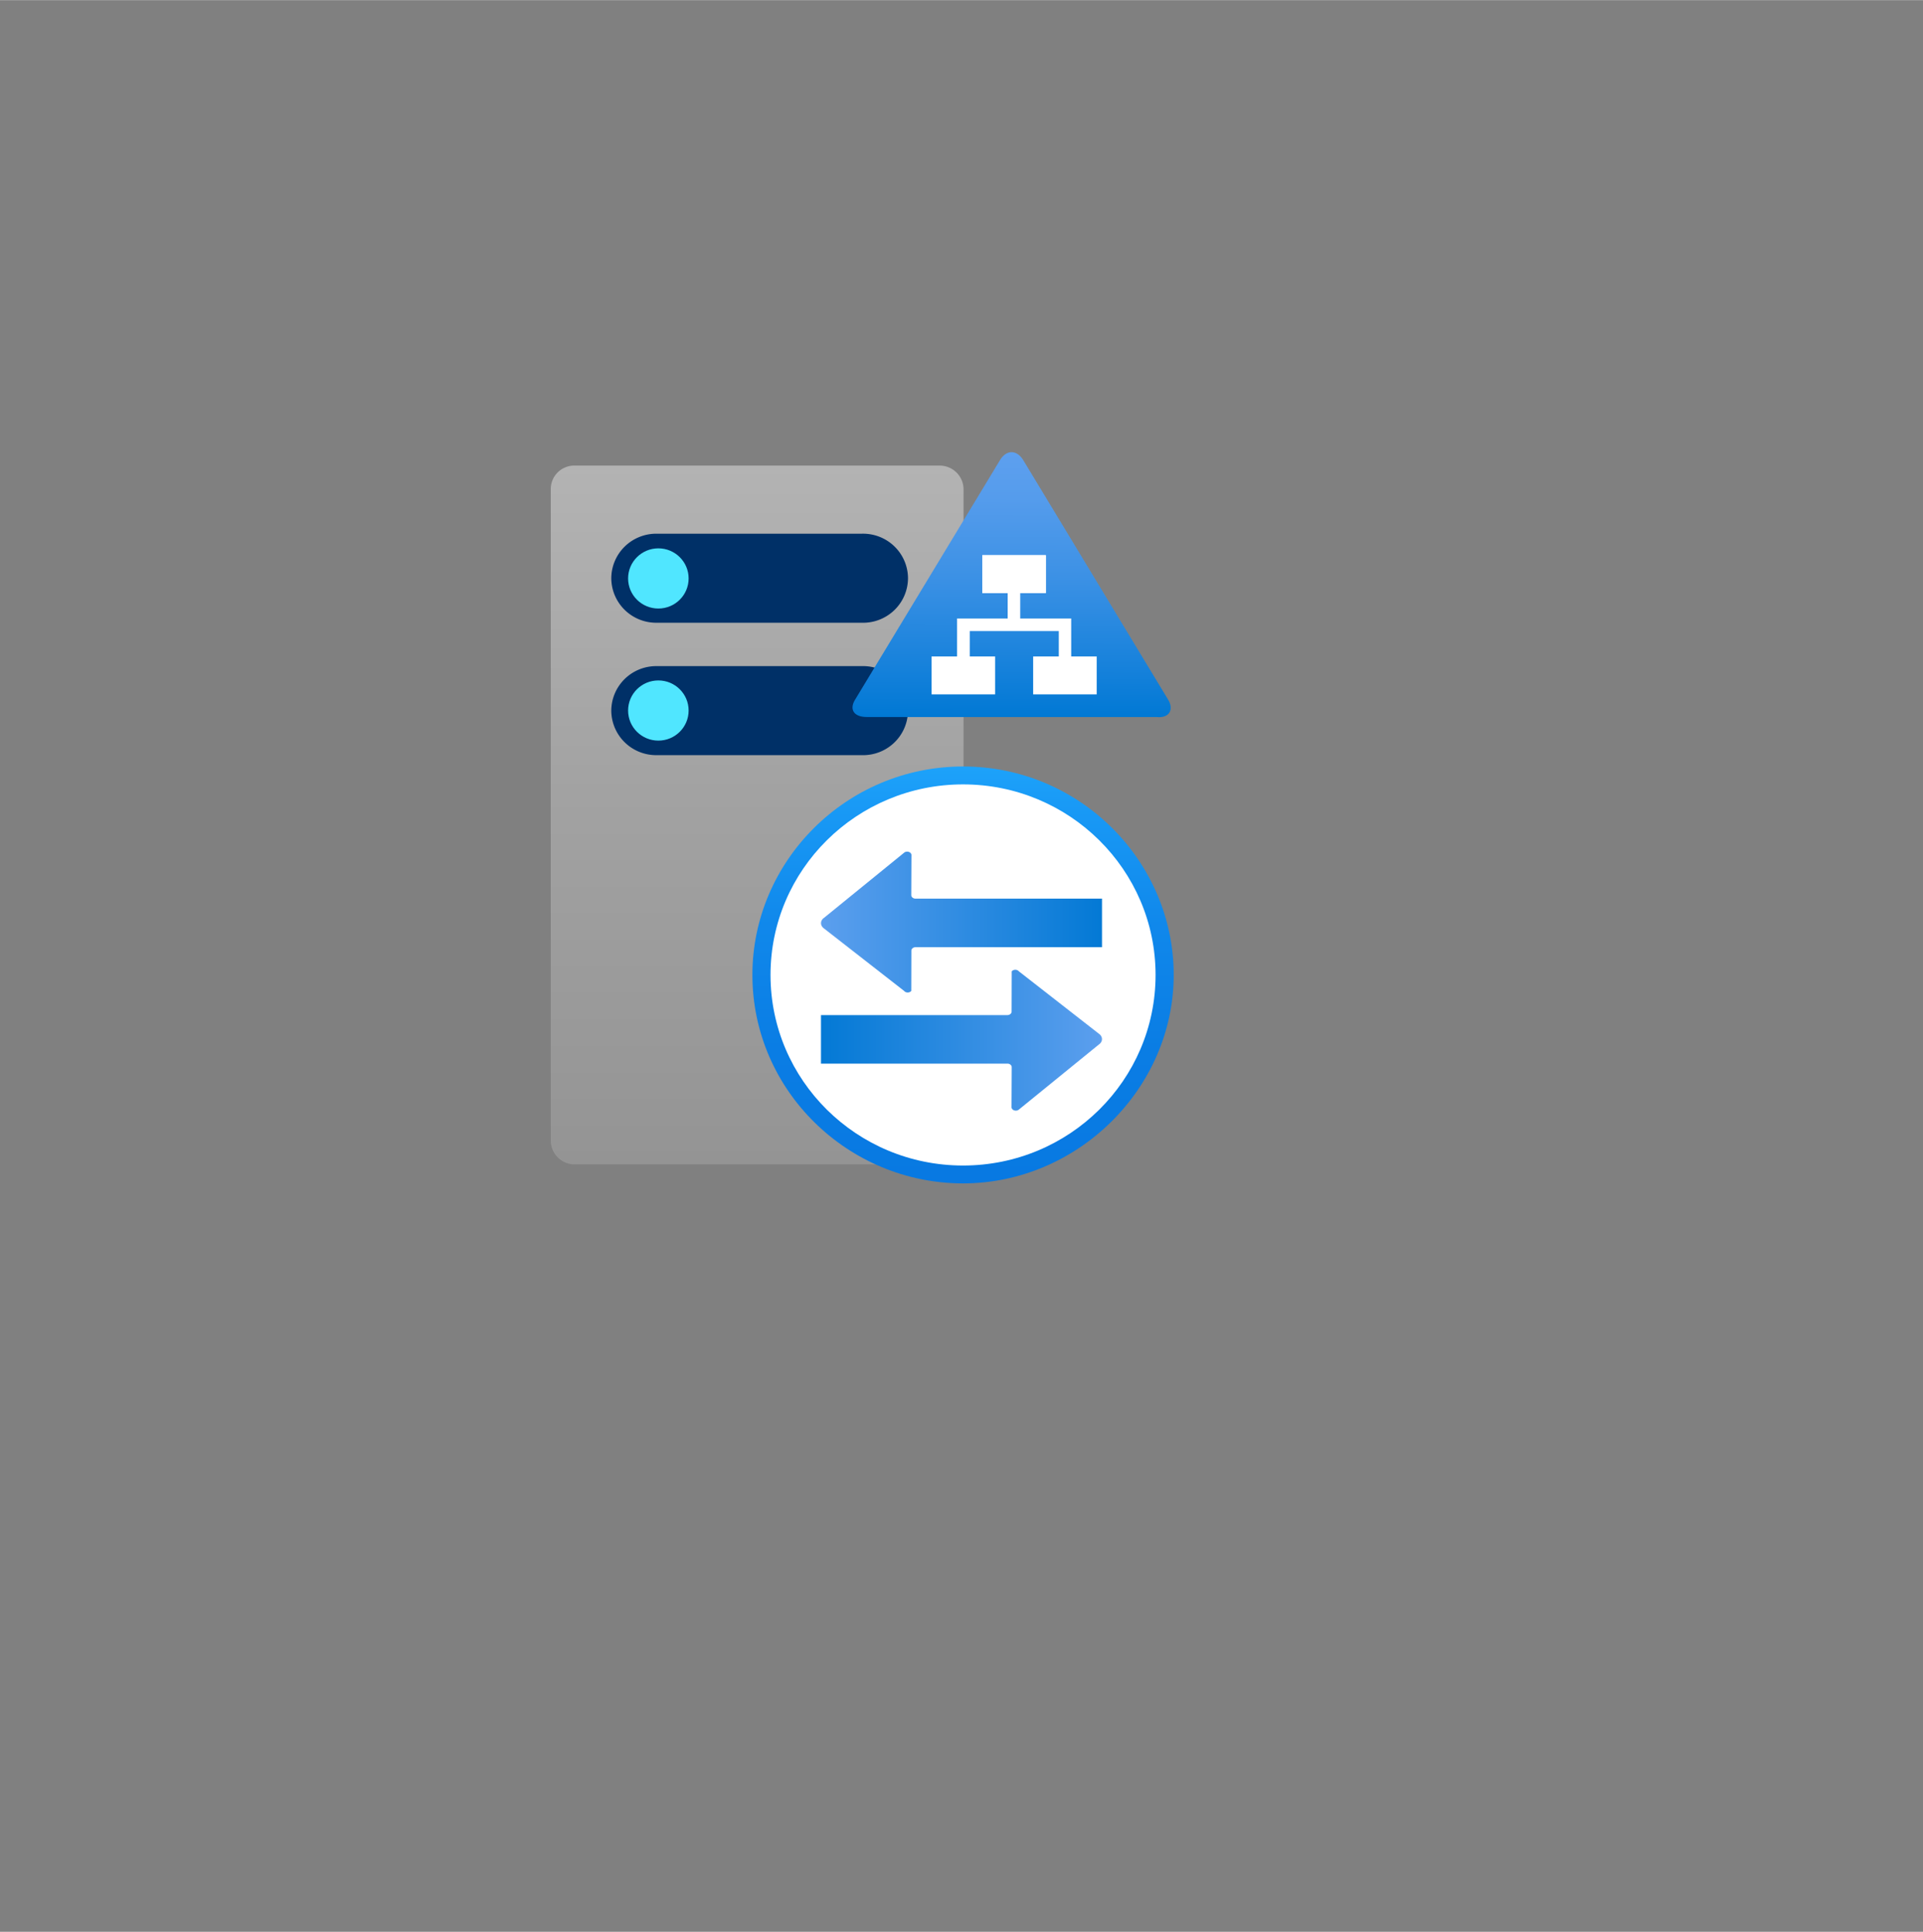 <?xml version="1.0" encoding="UTF-8" standalone="no"?>
<!DOCTYPE svg PUBLIC "-//W3C//DTD SVG 1.1//EN" "http://www.w3.org/Graphics/SVG/1.1/DTD/svg11.dtd">
<!-- Generated by Microsoft Visio, SVG Export Active Directory Federation Proxy.svg Page-1 -->
<svg xmlns="http://www.w3.org/2000/svg" xmlns:xlink="http://www.w3.org/1999/xlink" xmlns:ev="http://www.w3.org/2001/xml-events"
		width="2.064in" height="2.073in" viewBox="0 0 148.612 149.24" xml:space="preserve" color-interpolation-filters="sRGB"
		class="st10">
	<rect x="0" y="0" width="148.612" height="149.24" fill="#808080" stroke="none"/>
	<style type="text/css">
	<![CDATA[
		.st1 {fill:url(#grad0-11);stroke:none;stroke-linecap:butt;stroke-width:35.96}
		.st2 {fill:#003067;stroke:none;stroke-linecap:butt;stroke-width:35.96}
		.st3 {fill:#50e6ff;stroke:none;stroke-linecap:butt;stroke-width:35.96}
		.st4 {fill:url(#grad0-31);stroke:none;stroke-linecap:butt;stroke-width:34}
		.st5 {fill:#ffffff;stroke:none;stroke-linecap:round;stroke-linejoin:round;stroke-width:0.75}
		.st6 {fill:url(#grad0-41);stroke:none;stroke-linecap:butt;stroke-width:63.447}
		.st7 {fill:url(#grad0-59);stroke:none;stroke-linecap:butt;stroke-width:9.528}
		.st8 {fill:#ffffff;stroke:none;stroke-width:1}
		.st9 {fill:none;stroke:none;stroke-linecap:butt;stroke-width:0.75;visibility:hidden}
		.st10 {fill:none;fill-rule:evenodd;font-size:12px;overflow:visible;stroke-linecap:square;stroke-miterlimit:3}
	]]>
	</style>

	<defs id="Patterns_And_Gradients">
		<linearGradient id="grad0-11" x1="0" y1="0" x2="1" y2="0" gradientTransform="rotate(-90 0.5 0.5)">
			<stop offset="0" stop-color="#949494" stop-opacity="1"/>
			<stop offset="0.53" stop-color="#a2a2a2" stop-opacity="1"/>
			<stop offset="1" stop-color="#b3b3b3" stop-opacity="1"/>
		</linearGradient>
		<linearGradient id="grad0-31" x1="0" y1="0" x2="1" y2="0" gradientTransform="rotate(-90 0.5 0.5)">
			<stop offset="0" stop-color="#0879e2" stop-opacity="1"/>
			<stop offset="0.325" stop-color="#0a7de4" stop-opacity="1"/>
			<stop offset="0.62" stop-color="#1088eb" stop-opacity="1"/>
			<stop offset="0.91" stop-color="#199af6" stop-opacity="1"/>
			<stop offset="1" stop-color="#1da2fa" stop-opacity="1"/>
		</linearGradient>
		<linearGradient id="grad0-41" x1="0" y1="0" x2="1" y2="0" gradientTransform="rotate(0 0.5 0.5)">
			<stop offset="0" stop-color="#0379d5" stop-opacity="1"/>
			<stop offset="1" stop-color="#5c9fee" stop-opacity="1"/>
		</linearGradient>
		<linearGradient id="grad0-59" x1="0" y1="0" x2="1" y2="0" gradientTransform="rotate(-89.652 0.5 0.5)">
			<stop offset="0" stop-color="#0078d4" stop-opacity="1"/>
			<stop offset="0.16" stop-color="#1380da" stop-opacity="1"/>
			<stop offset="0.53" stop-color="#3c91e5" stop-opacity="1"/>
			<stop offset="0.82" stop-color="#559cec" stop-opacity="1"/>
			<stop offset="1" stop-color="#5ea0ef" stop-opacity="1"/>
		</linearGradient>
	</defs>
	<g>
		<title>Page-1</title>
		<g id="group8011-1" transform="translate(42.564,-57.821)">
			<title>Active Directory Federation Proxy</title>
			<g id="group8012-2">
				<title>Page-1</title>
				<g id="group8013-3">
					<title>Sheet.8013</title>
					<g id="group8014-4" transform="translate(2.43805E-13,-1.468)">
						<title>Sheet.8014</title>
						<g id="group8015-5">
							<title>Icon-databases-136.149</title>
							<g id="group8016-6">
								<title>path4-5</title>
								<g id="group8017-7">
									<title>Sheet.8017</title>
									<g id="shape8018-8">
										<title>Sheet.8018</title>
										<path d="M31.9 147.41 A1.884 1.873 -180 0 1 30.05 149.24 L1.85 149.24 A1.851 1.841
													 -180 0 1 -0 147.41 L0 97.09 A1.819 1.809 -180 0 1 1.85 95.25 L30.05 95.25
													 A1.851 1.841 -180 0 1 31.9 97.09 L31.9 147.41 Z" class="st1"/>
									</g>
								</g>
							</g>
							<g id="group8019-12" transform="translate(4.677,-31.617)">
								<title>path6-7</title>
								<g id="group8020-13">
									<title>Sheet.8020</title>
									<g id="shape8021-14">
										<title>Sheet.8021</title>
										<path d="M0 145.79 A3.475 3.456 -180 0 1 3.45 142.36 L19.36 142.36 A3.475 3.456 -180
													 0 1 22.93 145.79 A3.475 3.456 -180 0 1 19.36 149.24 L3.45 149.24 A3.475
													 3.456 -180 0 1 -0 145.79 ZM0 135.58 A3.475 3.456 -180 0 1 3.45 132.13
													 L19.36 132.13 A3.475 3.456 -180 0 1 22.93 135.58 A3.475 3.456 -180 0
													 1 19.36 139.01 L3.45 139.01 A3.475 3.456 -180 0 1 0 135.58 Z" class="st2"/>
									</g>
								</g>
							</g>
							<g id="group8022-16" transform="translate(5.976,-42.946)">
								<title>circle8-5</title>
								<g id="group8023-17">
									<title>Sheet.8023</title>
									<g id="shape8024-18">
										<title>Sheet.8024</title>
										<ellipse cx="2.339" cy="146.915" rx="2.339" ry="2.325" class="st3"/>
									</g>
								</g>
							</g>
							<g id="group8025-20" transform="translate(5.976,-32.741)">
								<title>circle10-2</title>
								<g id="group8026-21">
									<title>Sheet.8026</title>
									<g id="shape8027-22">
										<title>Sheet.8027</title>
										<ellipse cx="2.339" cy="146.915" rx="2.339" ry="2.325" class="st3"/>
									</g>
								</g>
							</g>
						</g>
					</g>
					<g id="group8028-24" transform="translate(15.582,3.12639E-13)">
						<title>Sheet.8028</title>
						<g id="group8029-25">
							<title>Sheet.8029</title>
							<g id="group8030-26">
								<title>g8</title>
								<g id="group8031-27">
									<title>path6</title>
									<g id="shape8032-28">
										<title>Sheet.8032</title>
										<path d="M16.28 117.03 C7.23 117.03 0 124.37 0 133.13 C0 142.09 7.42 149.24 16.28 149.24
													 C25.13 149.24 32.56 141.9 32.56 133.13 C32.56 124.37 25.33 117.03 16.28 117.03
													 ZM16.28 119.15 C24.09 119.15 30.4 125.4 30.4 133.13 C30.4 140.87 24.02 147.12
													 16.28 147.12 C8.53 147.12 2.15 140.8 2.15 133.13 C2.15 125.47 8.47 119.15 16.28
													 119.15 Z" class="st4"/>
									</g>
								</g>
							</g>
							<g id="group8033-32" transform="translate(1.4,-1.381)">
								<title>Sheet.8033</title>
								<g id="shape8034-33">
									<title>Sheet.8034</title>
									<ellipse cx="14.879" cy="134.517" rx="14.879" ry="14.723" class="st5"/>
								</g>
							</g>
						</g>
						<g id="group8035-35" transform="translate(5.301,-5.654)">
							<title>Sheet.8035</title>
							<g id="group8036-36" transform="translate(0,2.84217E-14)">
								<title>Sheet.8036</title>
								<g id="group8037-37">
									<title>path33</title>
									<g id="shape8038-38" transform="translate(0,287.631) scale(1,-1)">
										<title>Sheet.8038</title>
										<path d="M21.49 143.48 L15.28 138.43 a0.332 0.271 -0 0 0 -0.554 0.225 L14.74
													 141.72 a0.332 0.271 180 0 1 -0.332 0.271 L0 141.99 L0 145.74 L14.4
													 145.74 a0.332 0.271 180 0 1 0.332 0.271 L14.74 149.12 a0.332
													 0.271 -0 0 0 0.554 0 L21.49 144.29 a0.665 0.541 -0 0 0 4.9738E-14
													 -0.812 L21.49 143.48 Z" class="st6"/>
									</g>
								</g>
							</g>
							<g id="group8039-42" transform="translate(0,-9.097)">
								<title>path33.668</title>
								<g id="shape8040-43" transform="translate(21.717,-1.13687E-13) scale(-1,1)">
									<title>Sheet.8040</title>
									<path d="M21.49 143.48 L15.28 138.43 a0.332 0.271 -0 0 0 -0.554 0.225 L14.74 141.72
												 a0.332 0.271 180 0 1 -0.332 0.271 L0 141.99 L0 145.74 L14.4 145.74 a0.332
												 0.271 180 0 1 0.332 0.271 L14.74 149.12 a0.332 0.271 -0 0 0 0.554
												 0 L21.49 144.29 a0.665 0.541 -0 0 0 2.84217E-14 -0.812 L21.49 143.48 Z"
											class="st6"/>
								</g>
							</g>
						</g>
					</g>
					<g id="group8041-46" transform="translate(23.04,-35.922)">
						<title>Sheet.8041</title>
						<g id="group8042-47" transform="translate(1.977,-1.207)">
							<title>Sheet.8042</title>
							<g id="shape8043-48">
								<title>Sheet.8043</title>
								<path d="M0 149.24 L10.6 131.64 L21.25 149.24 L0 149.24 Z" class="st5"/>
							</g>
						</g>
						<g id="group8044-50">
							<title>Page-1</title>
							<g id="group8045-51">
								<title>ADFS</title>
								<g id="group8046-52">
									<title>Sheet.8046</title>
									<g id="group8047-53">
										<title>Sheet.8047</title>
										<g id="group8048-54">
											<title>Sheet.8048</title>
											<g id="group8049-55">
												<title>path14-5-6</title>
												<g id="shape8050-56">
													<title>Sheet.8050</title>
													<path d="M24.66 147.77 L13.46 129.26 C12.96 128.47 12.18 128.47 11.69 129.26
																 L0.49 147.77 C0 148.55 0.39 149.13 1.38 149.13 L23.77 149.13 C24.76
																 149.24 25.15 148.55 24.66 147.77 ZM19.16 147.38 L14.24 147.38 L14.24
																 144.45 L16.22 144.45 L16.22 142.49 L13.27 142.49 L12.27 142.49 L9.34
																 142.49 L9.34 144.45 L11.3 144.45 L11.3 147.38 L6.39 147.38 L6.39
																 144.45 L8.36 144.45 L8.36 141.52 L9.35 141.52 L12.27 141.52 L12.27
																 139.55 L10.31 139.55 L10.31 136.63 L15.22 136.63 L15.22 139.55 L13.24
																 139.55 L13.24 141.52 L16.19 141.52 L17.18 141.52 L17.18 144.45 L19.15
																 144.45 L19.15 147.38 L19.16 147.38 Z" class="st7"/>
												</g>
											</g>
											<g id="group8051-60" transform="translate(10.309,-9.687)">
												<title>rect1197</title>
												<g id="shape8052-61">
													<title>Sheet.8052</title>
													<rect x="0" y="146.312" width="4.91" height="2.928" class="st8"/>
												</g>
												<g id="shape8053-63">
													<title>Sheet.8053</title>
													<rect x="0" y="146.312" width="4.91" height="2.928" class="st9"/>
												</g>
											</g>
										</g>
									</g>
								</g>
							</g>
						</g>
					</g>
				</g>
			</g>
		</g>
	</g>
</svg>
